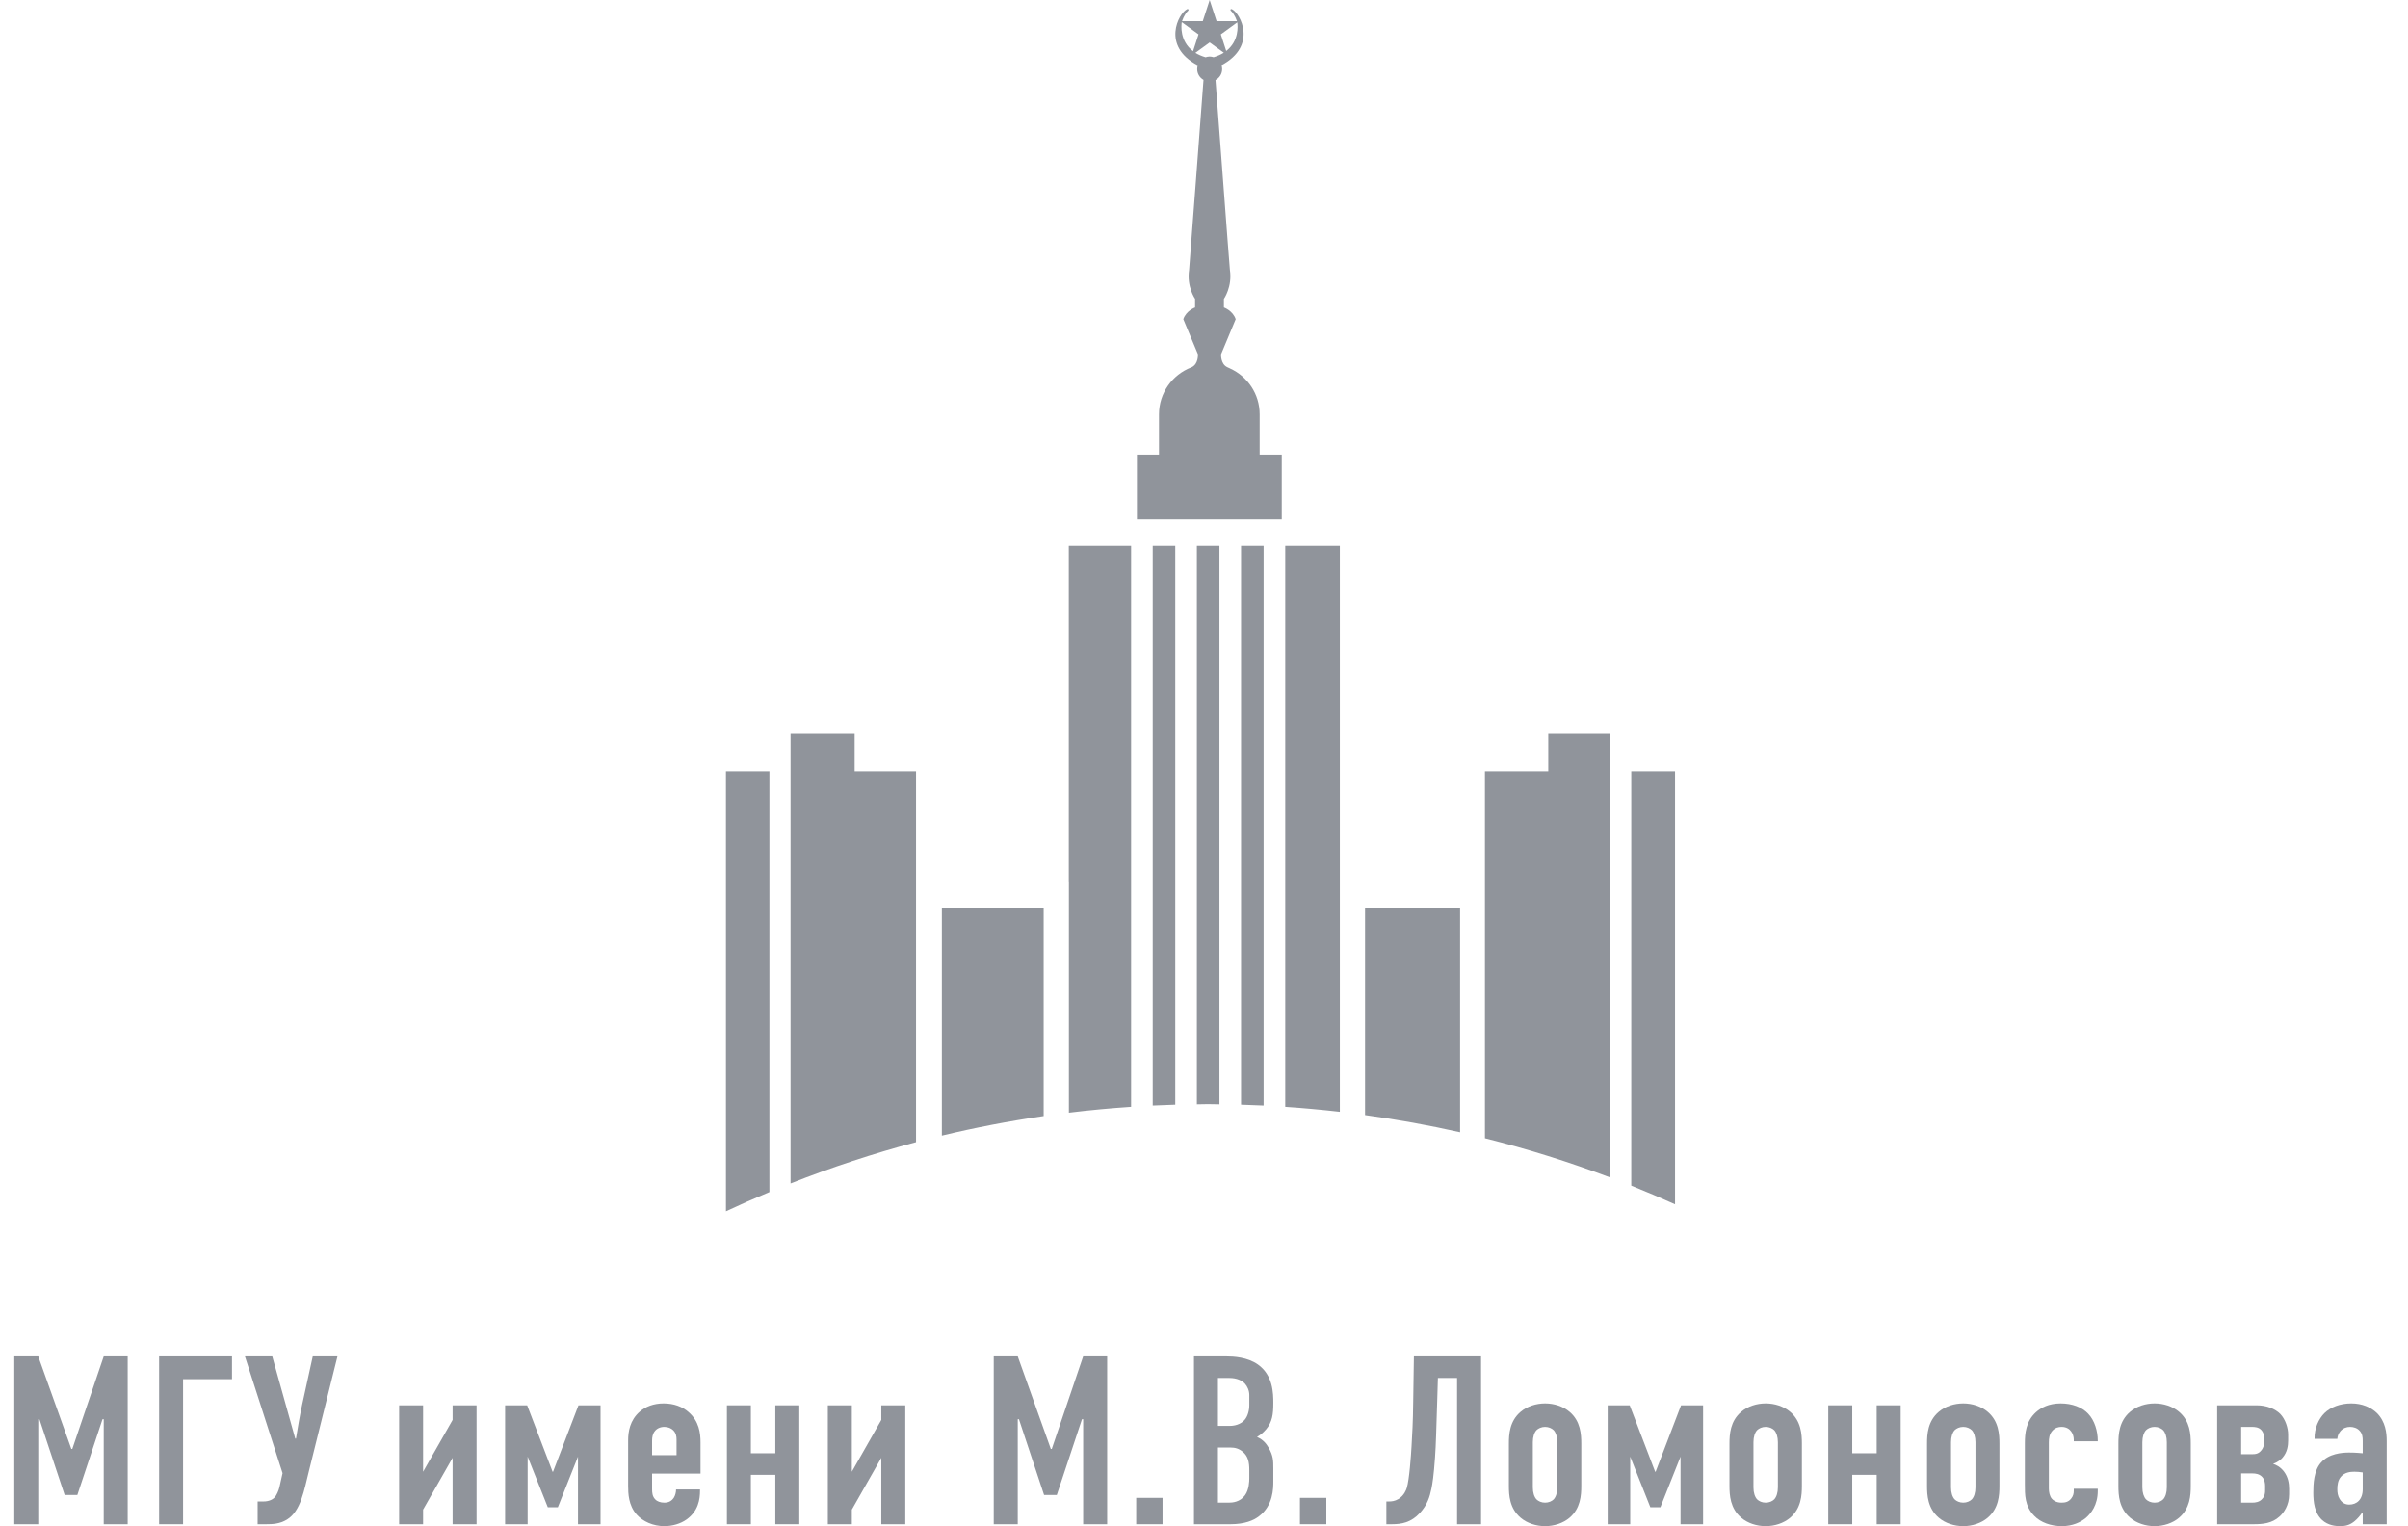 <svg width="101" height="64" viewBox="0 0 101 64" fill="none" xmlns="http://www.w3.org/2000/svg">
<path d="M50.738 2.371C50.678 2.371 50.62 2.384 50.567 2.402C50.398 2.352 50.256 2.289 50.138 2.215L50.738 1.78L51.331 2.21C51.214 2.285 51.072 2.349 50.903 2.4C50.85 2.383 50.796 2.371 50.738 2.371ZM49.568 0.929L50.27 1.44L50.041 2.147C49.478 1.721 49.546 1.065 49.568 0.929ZM51.895 0.939C51.918 1.093 51.971 1.721 51.432 2.138L51.206 1.44L51.895 0.939ZM52.835 17.376C52.835 16.519 52.324 15.783 51.591 15.452H51.594C51.556 15.435 51.519 15.415 51.48 15.4C51.186 15.262 51.217 14.854 51.217 14.854C51.217 14.854 51.217 14.854 51.829 13.385C51.708 13.022 51.335 12.893 51.335 12.893V12.534C51.335 12.534 51.696 12.022 51.586 11.315C51.57 11.212 51.043 4.127 50.982 3.357C51.148 3.269 51.262 3.097 51.262 2.896C51.262 2.839 51.251 2.785 51.234 2.734C52.764 1.915 52.016 0.562 51.684 0.392C51.622 0.354 51.586 0.41 51.626 0.451C51.679 0.491 51.805 0.658 51.884 0.89H51.028L50.738 0L50.448 0.89H49.577C49.656 0.658 49.782 0.491 49.834 0.451C49.875 0.41 49.839 0.354 49.777 0.392C49.444 0.562 48.692 1.922 50.239 2.741C50.224 2.79 50.214 2.841 50.214 2.896C50.214 3.091 50.321 3.259 50.479 3.349C50.422 4.084 49.891 11.211 49.875 11.315C49.766 12.022 50.126 12.534 50.126 12.534V12.893C50.126 12.893 49.754 13.022 49.632 13.385C50.245 14.854 50.245 14.854 50.245 14.854C50.245 14.854 50.276 15.262 49.981 15.4C49.975 15.402 49.97 15.405 49.964 15.407C49.174 15.713 48.612 16.478 48.612 17.376C48.612 17.377 48.612 17.378 48.612 17.379V19.067H47.686V21.783H53.762V19.067H52.835V17.376ZM52.054 46.326C52.371 46.336 52.686 46.347 53.001 46.362V22.895H52.054V46.326ZM68.421 32.337V49.721C69.039 49.97 69.652 50.229 70.257 50.503V32.337H68.421ZM64.94 32.337H62.284V47.733C64.076 48.181 65.827 48.732 67.533 49.377V30.766H64.94V32.337ZM57.255 46.761C58.603 46.947 59.932 47.187 61.242 47.483V38.087H57.255V46.761ZM53.908 46.416C54.676 46.468 55.44 46.538 56.198 46.625V22.895H53.908V46.416ZM35.847 30.766H33.159V49.63C34.868 48.955 36.624 48.373 38.422 47.896V32.337H35.847V30.766ZM39.505 47.623C40.904 47.286 42.33 47.013 43.775 46.802V38.087H39.505V47.623ZM30.449 50.797C31.05 50.515 31.658 50.247 32.272 49.99V32.337H30.449V50.797ZM50.201 46.311C50.358 46.309 50.513 46.303 50.669 46.303C50.829 46.303 50.988 46.31 51.148 46.311V22.895H50.201V46.311ZM44.829 36.998H44.833V46.662C45.696 46.556 46.565 46.475 47.442 46.416V22.895H44.829V36.998ZM48.349 46.362C48.664 46.347 48.979 46.336 49.295 46.326V22.895H48.349V46.362Z" fill="#90949B"/>
<path d="M0.6 56.881H1.605L2.993 60.762H3.033L4.351 56.881H5.356V63.92H4.351V59.515H4.3L3.245 62.693H2.712L1.655 59.515H1.605V63.92H0.6V56.881Z" fill="#90949B"/>
<path d="M6.674 56.881H9.731V57.836H7.679V63.92H6.674V56.881Z" fill="#90949B"/>
<path d="M11.419 56.881L12.384 60.329H12.414C12.475 59.948 12.585 59.304 12.676 58.891L13.118 56.881H14.154L12.958 61.687C12.757 62.472 12.626 63.366 12.032 63.728C11.731 63.909 11.429 63.92 11.168 63.92H10.806V62.964H11.057C11.258 62.964 11.429 62.894 11.519 62.793C11.6 62.713 11.69 62.501 11.72 62.371L11.852 61.778L10.273 56.881H11.419Z" fill="#90949B"/>
<path d="M17.746 58.932V61.718L18.984 59.545V58.932H19.989V63.92H18.984V61.134L17.746 63.306V63.92H16.741V58.932H17.746Z" fill="#90949B"/>
<path d="M23.177 61.718H23.197L24.263 58.932H25.189V63.92H24.243V61.084L23.399 63.206H22.976L22.131 61.084V63.92H21.186V58.932H22.111L23.177 61.718Z" fill="#90949B"/>
<path d="M28.377 61.024V60.37C28.377 60.239 28.357 60.099 28.236 59.977C28.155 59.898 28.025 59.837 27.864 59.837C27.693 59.837 27.552 59.907 27.472 60.008C27.371 60.128 27.351 60.279 27.351 60.41V61.024H28.377ZM27.351 62.441C27.351 62.592 27.361 62.753 27.481 62.874C27.562 62.964 27.703 63.014 27.864 63.014C28.035 63.014 28.166 62.955 28.266 62.803C28.326 62.703 28.357 62.572 28.357 62.462H29.362V62.501C29.362 62.874 29.292 63.366 28.799 63.719C28.548 63.899 28.206 64 27.864 64C27.401 64 26.969 63.809 26.707 63.518C26.355 63.125 26.346 62.612 26.346 62.31V60.4C26.346 60.048 26.416 59.556 26.838 59.194C27.069 58.992 27.411 58.852 27.834 58.852C28.266 58.852 28.628 58.992 28.879 59.214C29.322 59.595 29.383 60.099 29.383 60.49V61.797H27.351V62.441Z" fill="#90949B"/>
<path d="M30.489 58.932H31.494V60.943H32.52V58.932H33.526V63.92H32.52V61.848H31.494V63.92H30.489V58.932Z" fill="#90949B"/>
<path d="M35.729 58.932V61.718L36.965 59.545V58.932H37.971V63.92H36.965V61.134L35.729 63.306V63.92H34.722V58.932H35.729Z" fill="#90949B"/>
<path d="M41.681 56.881H42.688L44.075 60.762H44.115L45.432 56.881H46.438V63.92H45.432V59.515H45.382L44.326 62.693H43.793L42.738 59.515H42.688V63.92H41.681V56.881Z" fill="#90949B"/>
<path d="M47.656 63.92H48.761V62.813H47.656V63.92Z" fill="#90949B"/>
<path d="M51.085 63.014H51.538C51.689 63.014 52.011 62.994 52.221 62.703C52.392 62.472 52.401 62.109 52.401 61.989V61.657C52.401 61.316 52.352 61.074 52.13 60.883C51.97 60.752 51.819 60.702 51.598 60.702H51.085V63.014ZM51.085 59.796H51.568C51.909 59.796 52.111 59.656 52.211 59.535C52.331 59.395 52.401 59.153 52.401 58.932V58.5C52.401 58.319 52.322 58.137 52.211 58.017C52.091 57.896 51.889 57.786 51.557 57.786H51.085V59.796ZM51.437 56.881C51.739 56.881 52.322 56.911 52.764 57.223C53.398 57.675 53.408 58.429 53.408 58.841C53.408 59.304 53.367 59.626 53.107 59.938C52.975 60.099 52.824 60.199 52.724 60.259C52.996 60.38 53.117 60.551 53.207 60.702C53.408 61.054 53.408 61.245 53.408 61.587V62.12C53.408 62.411 53.408 63.136 52.804 63.588C52.583 63.759 52.211 63.92 51.608 63.92H50.079V56.881H51.437Z" fill="#90949B"/>
<path d="M54.525 63.92H55.631V62.813H54.525V63.92Z" fill="#90949B"/>
<path d="M62.121 63.92H61.115V57.786H60.311L60.281 58.771C60.241 59.997 60.23 60.571 60.19 61.124C60.139 61.868 60.08 62.24 60.039 62.431C59.969 62.773 59.868 63.105 59.556 63.447C59.184 63.85 58.792 63.92 58.379 63.92H58.149V62.964H58.26C58.359 62.964 58.5 62.955 58.651 62.864C58.893 62.722 58.983 62.472 59.004 62.401C59.114 62.05 59.184 61.024 59.204 60.672C59.235 60.119 59.265 59.676 59.275 58.771L59.304 56.881H62.121V63.92Z" fill="#90949B"/>
<path d="M65.32 60.481C65.32 60.249 65.259 60.079 65.169 59.977C65.088 59.898 64.958 59.837 64.807 59.837C64.655 59.837 64.525 59.898 64.444 59.977C64.353 60.079 64.293 60.249 64.293 60.481V62.371C64.293 62.602 64.353 62.773 64.444 62.874C64.525 62.955 64.655 63.014 64.807 63.014C64.958 63.014 65.088 62.955 65.169 62.874C65.259 62.773 65.32 62.602 65.32 62.371V60.481ZM63.288 60.541C63.288 60.148 63.318 59.595 63.781 59.204C64.052 58.972 64.435 58.852 64.807 58.852C65.178 58.852 65.561 58.972 65.833 59.204C66.295 59.595 66.325 60.148 66.325 60.541V62.31C66.325 62.703 66.295 63.255 65.833 63.648C65.561 63.879 65.178 64 64.807 64C64.435 64 64.052 63.879 63.781 63.648C63.318 63.255 63.288 62.703 63.288 62.31V60.541Z" fill="#90949B"/>
<path d="M69.423 61.718H69.443L70.509 58.932H71.434V63.92H70.488V61.084L69.643 63.206H69.221L68.377 61.084V63.92H67.432V58.932H68.356L69.423 61.718Z" fill="#90949B"/>
<path d="M74.571 60.481C74.571 60.249 74.51 60.079 74.42 59.977C74.34 59.898 74.21 59.837 74.059 59.837C73.908 59.837 73.778 59.898 73.697 59.977C73.606 60.079 73.546 60.249 73.546 60.481V62.371C73.546 62.602 73.606 62.773 73.697 62.874C73.778 62.955 73.908 63.014 74.059 63.014C74.21 63.014 74.34 62.955 74.42 62.874C74.51 62.773 74.571 62.602 74.571 62.371V60.481ZM72.54 60.541C72.54 60.148 72.571 59.595 73.034 59.204C73.305 58.972 73.686 58.852 74.059 58.852C74.432 58.852 74.814 58.972 75.085 59.204C75.546 59.595 75.578 60.148 75.578 60.541V62.31C75.578 62.703 75.546 63.255 75.085 63.648C74.814 63.879 74.432 64 74.059 64C73.686 64 73.305 63.879 73.034 63.648C72.571 63.255 72.54 62.703 72.54 62.31V60.541Z" fill="#90949B"/>
<path d="M76.684 58.932H77.69V60.943H78.715V58.932H79.721V63.92H78.715V61.848H77.69V63.92H76.684V58.932Z" fill="#90949B"/>
<path d="M82.858 60.481C82.858 60.249 82.798 60.079 82.708 59.977C82.627 59.898 82.496 59.837 82.346 59.837C82.195 59.837 82.063 59.898 81.983 59.977C81.892 60.079 81.833 60.249 81.833 60.481V62.371C81.833 62.602 81.892 62.773 81.983 62.874C82.063 62.955 82.195 63.014 82.346 63.014C82.496 63.014 82.627 62.955 82.708 62.874C82.798 62.773 82.858 62.602 82.858 62.371V60.481ZM80.827 60.541C80.827 60.148 80.857 59.595 81.32 59.204C81.591 58.972 81.973 58.852 82.346 58.852C82.718 58.852 83.099 58.972 83.371 59.204C83.834 59.595 83.864 60.148 83.864 60.541V62.31C83.864 62.703 83.834 63.255 83.371 63.648C83.099 63.879 82.718 64 82.346 64C81.973 64 81.591 63.879 81.32 63.648C80.857 63.255 80.827 62.703 80.827 62.31V60.541Z" fill="#90949B"/>
<path d="M86.981 60.44V60.37C86.981 60.249 86.941 60.119 86.871 60.028C86.801 59.927 86.669 59.837 86.469 59.837C86.348 59.837 86.197 59.867 86.077 60.008C85.956 60.148 85.936 60.32 85.936 60.49V62.421C85.936 62.562 85.966 62.733 86.056 62.844C86.107 62.904 86.227 63.014 86.469 63.014C86.62 63.014 86.76 62.985 86.871 62.844C86.961 62.733 86.981 62.622 86.981 62.512V62.431H87.987V62.522C87.987 63.115 87.705 63.467 87.485 63.658C87.263 63.839 86.932 64 86.479 64C86.026 64 85.595 63.85 85.323 63.567C84.92 63.155 84.93 62.673 84.93 62.24V60.521C84.93 60.119 84.971 59.606 85.393 59.223C85.604 59.033 85.936 58.852 86.429 58.852C86.912 58.852 87.334 59.013 87.585 59.284C87.857 59.566 87.987 60.018 87.987 60.41V60.44H86.981Z" fill="#90949B"/>
<path d="M90.884 60.481C90.884 60.249 90.824 60.079 90.733 59.977C90.653 59.898 90.522 59.837 90.371 59.837C90.22 59.837 90.089 59.898 90.009 59.977C89.919 60.079 89.858 60.249 89.858 60.481V62.371C89.858 62.602 89.919 62.773 90.009 62.874C90.089 62.955 90.22 63.014 90.371 63.014C90.522 63.014 90.653 62.955 90.733 62.874C90.824 62.773 90.884 62.602 90.884 62.371V60.481ZM88.853 60.541C88.853 60.148 88.883 59.595 89.345 59.204C89.617 58.972 89.999 58.852 90.371 58.852C90.743 58.852 91.125 58.972 91.397 59.204C91.86 59.595 91.889 60.148 91.889 60.541V62.31C91.889 62.703 91.86 63.255 91.397 63.648C91.125 63.879 90.743 64 90.371 64C89.999 64 89.617 63.879 89.345 63.648C88.883 63.255 88.853 62.703 88.853 62.31V60.541Z" fill="#90949B"/>
<path d="M94.002 63.014H94.464C94.595 63.014 94.777 62.994 94.896 62.844C94.997 62.733 95.007 62.602 95.007 62.492V62.31C95.007 62.2 94.987 62.05 94.887 61.939C94.766 61.808 94.606 61.788 94.464 61.788H94.002V63.014ZM94.002 60.983H94.444C94.596 60.983 94.726 60.973 94.846 60.823C94.958 60.692 94.968 60.541 94.968 60.42V60.32C94.968 60.099 94.867 59.988 94.846 59.968C94.736 59.847 94.575 59.837 94.444 59.837H94.002V60.983ZM94.655 58.932C95.078 58.932 95.43 59.083 95.642 59.294C95.862 59.525 95.972 59.887 95.972 60.159V60.4C95.972 60.612 95.943 60.893 95.732 61.134C95.68 61.194 95.551 61.316 95.339 61.386C95.46 61.426 95.642 61.506 95.802 61.718C95.972 61.948 96.013 62.21 96.013 62.431V62.663C96.013 63.125 95.792 63.437 95.61 63.598C95.29 63.89 94.896 63.92 94.525 63.92H92.996V58.932H94.655Z" fill="#90949B"/>
<path d="M99.1 61.747C98.98 61.727 98.859 61.718 98.749 61.718C98.588 61.718 98.347 61.738 98.185 61.929C98.055 62.079 98.035 62.29 98.035 62.452C98.035 62.592 98.055 62.733 98.135 62.864C98.237 63.025 98.367 63.095 98.536 63.095C98.84 63.095 99.1 62.894 99.1 62.452V61.747ZM99.1 63.427H99.08C99.01 63.538 98.879 63.699 98.738 63.809C98.548 63.96 98.367 64 98.155 64C97.954 64 97.642 63.97 97.392 63.739C97.08 63.447 97.028 62.994 97.028 62.592C97.028 62.231 97.049 61.687 97.34 61.346C97.673 60.953 98.237 60.913 98.527 60.913C98.599 60.913 98.789 60.913 99.1 60.943V60.42C99.1 60.279 99.091 60.128 98.969 59.997C98.869 59.887 98.718 59.837 98.568 59.837C98.426 59.837 98.276 59.887 98.165 60.018C98.095 60.099 98.044 60.209 98.035 60.34H97.08C97.069 59.887 97.261 59.495 97.492 59.263C97.743 59.013 98.155 58.852 98.618 58.852C99.07 58.852 99.442 59.013 99.693 59.254C100.057 59.616 100.106 60.088 100.106 60.431V63.92H99.1V63.427Z" fill="#90949B"/>
</svg>

